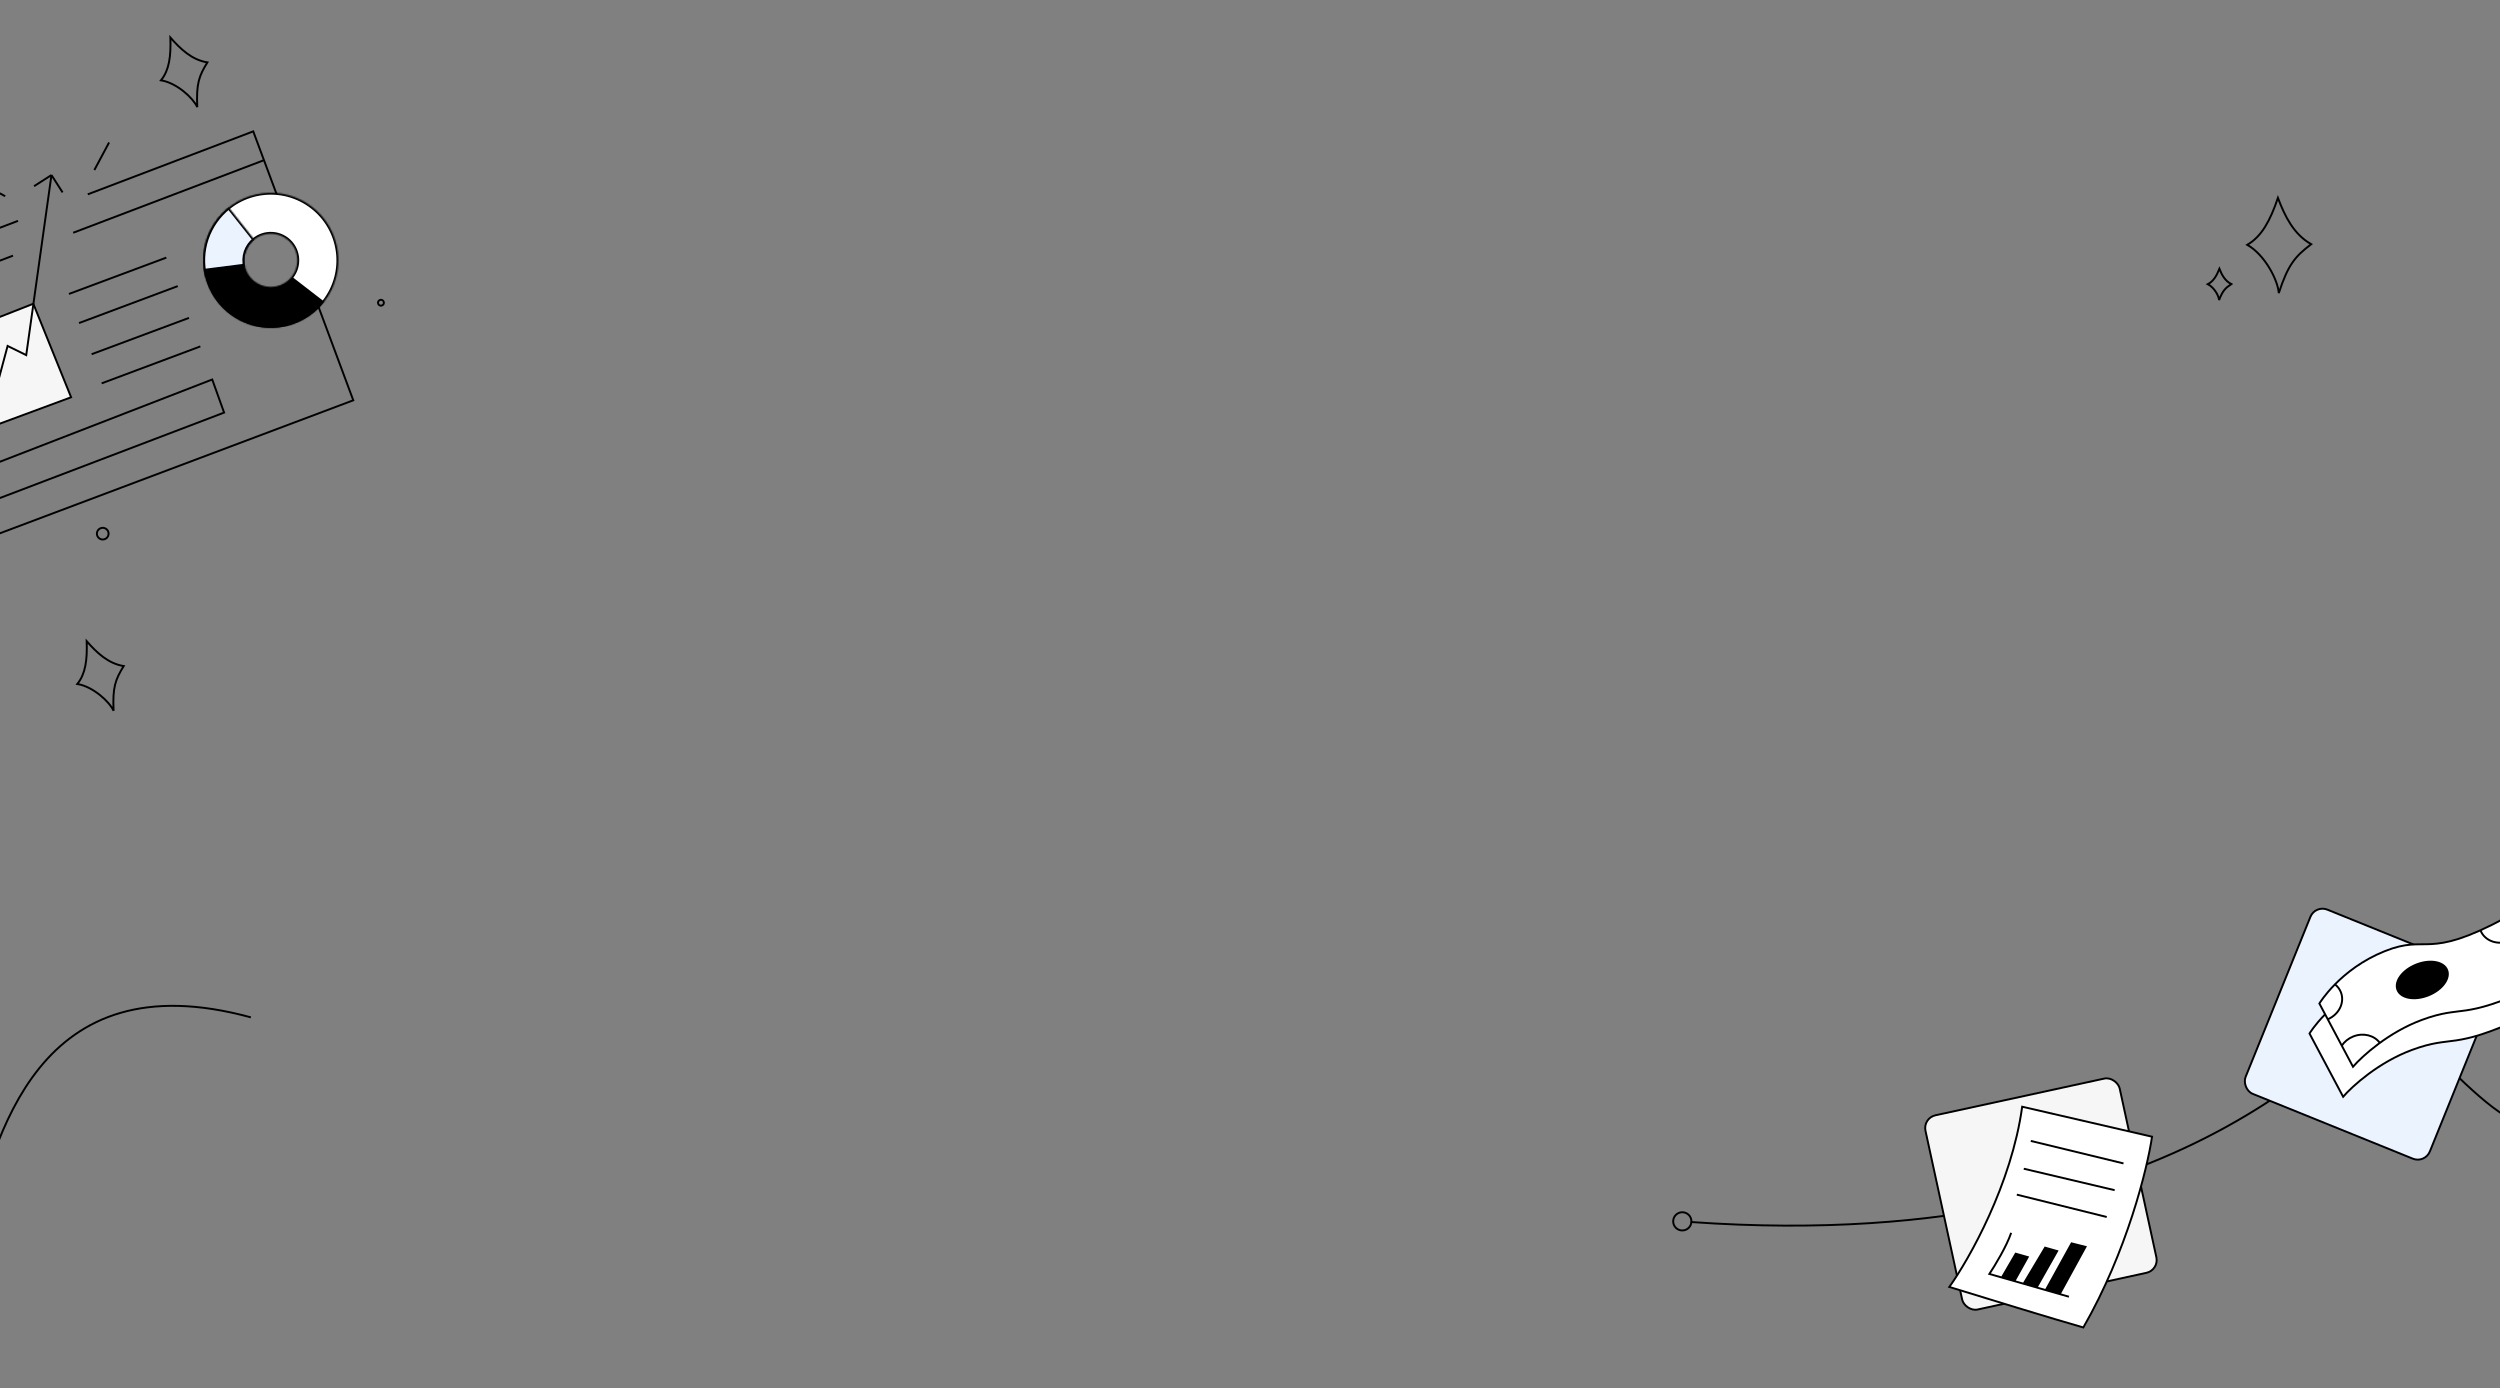 <svg width="1920" height="1066" viewBox="0 0 1920 1066" fill="none" xmlns="http://www.w3.org/2000/svg">
<rect x="0" y="0" width="1920" height="1066" fill="#808080" stroke="none"/>
<path d="M1695.62 218.239C1699.74 216.131 1702.18 212.235 1704.52 206.465C1706.36 211.065 1708.73 215.636 1713.64 218.187C1709.04 221.261 1707.03 223.252 1704.25 230.458C1704.06 227.177 1700.53 220.789 1695.62 218.239Z" stroke="black" stroke-width="1.5"/>
<path d="M1725.91 188.029C1737.02 181.53 1743.43 169.614 1749.45 151.986C1754.74 165.972 1761.47 179.859 1774.99 187.542C1762.64 196.996 1757.28 203.101 1750.11 225.111C1749.43 215.115 1739.44 195.712 1725.91 188.029Z" stroke="black" stroke-width="1.5"/>
<path d="M2190.86 664.857C2027.13 620.093 1994.2 755.299 1973.86 837.857C1953.52 920.415 1867.97 797.683 1835.36 777.857C1815.22 767.935 1701 967.001 1298.5 938.501" stroke="black" stroke-width="1.5"/>
<circle cx="1292" cy="938" r="7" stroke="black" stroke-width="1.5"/>
<rect x="1476.64" y="858.661" width="152.646" height="152.646" rx="10" transform="rotate(-12.262 1476.64 858.661)" fill="#F6F6F6" stroke="black" stroke-width="1.5"/>
<rect x="1778.15" y="694.856" width="152.646" height="152.646" rx="10" transform="rotate(22.042 1778.15 694.856)" fill="#EBF3FF" stroke="black" stroke-width="1.5"/>
<path d="M1652.77 872.991L1553.04 849.958C1544.86 909.5 1512.32 967.048 1497.08 988.379C1522.15 996.126 1577.83 1013.2 1600 1019.5C1633.48 961.231 1649.13 897.548 1652.77 872.991Z" fill="white" stroke="black" stroke-width="1.5"/>
<path d="M1601.67 957.612L1581.83 993.85L1571.18 990.8L1564.07 988.767L1554.13 985.921L1547.03 983.887L1537.44 981.142L1548.08 962.842L1557.32 965.469L1547.03 983.887L1554.13 985.921L1570.66 958.213L1579.89 960.84L1564.07 988.767L1571.18 990.8L1591 954.913L1601.67 957.612Z" fill="black"/>
<path d="M1544.57 946.812C1541.17 957.018 1532 972.121 1527.85 978.398L1537.44 981.142M1588.94 995.884L1581.83 993.85M1581.83 993.85L1601.67 957.612L1591 954.913L1571.18 990.8M1581.83 993.85L1571.18 990.8M1571.18 990.8L1564.07 988.767M1564.07 988.767L1579.89 960.84L1570.66 958.213L1554.13 985.921M1564.07 988.767L1554.13 985.921M1554.13 985.921L1547.03 983.887M1547.03 983.887L1557.32 965.469L1548.08 962.842L1537.44 981.142M1547.03 983.887L1537.44 981.142" stroke="black" stroke-width="1.5"/>
<path d="M1559.65 876.233L1630.84 893.507" stroke="black" stroke-width="1.5"/>
<path d="M1554.25 897.578L1624.04 914.061" stroke="black" stroke-width="1.5"/>
<path d="M1548.92 917.487L1617.96 934.652" stroke="black" stroke-width="1.5"/>
<path d="M1799.52 842.31L1773.7 793.738C1773.7 793.738 1789.43 767.387 1823.88 753.569C1857.43 740.111 1855.27 760.981 1916.71 727.889L1938.18 781.364C1882.17 807.012 1884.52 794.495 1852.43 806.327C1826.76 815.793 1806.46 834.26 1799.52 842.31Z" fill="white" stroke="black" stroke-width="1.5"/>
<path d="M1807.1 819.266L1781.28 770.694C1781.28 770.694 1797.02 744.343 1831.46 730.525C1865.01 717.067 1862.86 737.937 1924.3 704.845L1945.77 758.32C1889.76 783.969 1892.1 771.451 1860.02 783.283C1834.35 792.749 1814.05 811.216 1807.1 819.266Z" fill="white" stroke="black" stroke-width="1.5"/>
<ellipse cx="1860.33" cy="752.614" rx="20.511" ry="12.697" transform="rotate(-21.879 1860.33 752.614)" fill="black" stroke="black" stroke-width="1.5"/>
<path d="M1905.08 714.647C1908.29 722.656 1918.2 726.216 1927.21 722.598C1928.46 722.097 1929.62 721.486 1930.69 720.783" stroke="black" stroke-width="1.5"/>
<path d="M1793.29 756.025C1795.25 757.552 1796.81 759.551 1797.77 761.948C1800.94 769.835 1796.43 779.097 1787.69 782.832" stroke="black" stroke-width="1.5"/>
<path d="M1798.49 803.058C1800.49 800.056 1803.49 797.54 1807.25 796.032C1815.04 792.902 1823.51 795.143 1827.74 800.989" stroke="black" stroke-width="1.5"/>
<path d="M1939.72 743.253C1938.46 743.486 1937.2 743.849 1935.95 744.35C1926.94 747.968 1922.24 757.393 1925.46 765.402C1925.65 765.868 1925.86 766.319 1926.09 766.755" stroke="black" stroke-width="1.5"/>
<path d="M25.585 233.277L-72.671 271.87L-46.629 342.572L54.599 305.09L25.585 233.277Z" fill="#F6F6F6" stroke="black" stroke-width="1.5"/>
<path d="M-43.67 330.131L-34.597 301.353L-6.93 313.397L5.841 265.682L20.139 272.724L39.525 134.433M39.525 134.433L48.074 147.791M39.525 134.433L26.167 142.982M72.466 130.591L83.772 109.421M3.987 150.691L-17.182 139.385" stroke="black" stroke-width="1.5"/>
<path d="M67.404 149.237L194.49 100.89L202.721 123.019M13.84 169.615L-117.447 219.56L-109.114 241.643M-109.114 241.643L-40.068 424.611L271.313 307.426L202.721 123.019M-109.114 241.643L9.99 196.335M202.721 123.019L56.204 178.755" stroke="black" stroke-width="1.5"/>
<path d="M123.644 61.686C129.949 53.885 131.333 43.396 130.857 28.825C138.567 37.636 147.298 45.982 159.272 47.922C152.876 58.229 150.654 64.171 151.503 82.268C148.249 75.124 135.618 63.626 123.644 61.686Z" stroke="black" stroke-width="1.5"/>
<path d="M59.372 525.305C65.677 517.504 67.061 507.015 66.586 492.444C74.296 501.255 83.027 509.602 95.001 511.541C88.605 521.848 86.382 527.79 87.231 545.887C83.978 538.743 71.346 527.245 59.372 525.305Z" stroke="black" stroke-width="1.5"/>
<path d="M52.958 225.737L127.742 197.835" stroke="black" stroke-width="1.5"/>
<path d="M60.68 248.099L136.484 219.732" stroke="black" stroke-width="1.5"/>
<path d="M70.35 272.036L145.133 244.134" stroke="black" stroke-width="1.5"/>
<path d="M78.071 294.398L153.875 266.032" stroke="black" stroke-width="1.5"/>
<path d="M-26.357 392.487L-36.028 368.55L162.99 291.454L172.105 316.877L-26.357 392.487Z" stroke="black" stroke-width="1.5"/>
<circle cx="292.567" cy="232.504" r="2.243" transform="rotate(-24.489 292.567 232.504)" stroke="black" stroke-width="1.5"/>
<circle cx="78.903" cy="409.853" r="4.486" transform="rotate(-24.489 78.903 409.853)" stroke="black" stroke-width="1.5"/>
<mask id="path-32-inside-1_1901_995" fill="white">
<path d="M176.211 241.008C153.523 223.471 149.347 190.862 166.884 168.173C184.421 145.485 217.031 141.309 239.719 158.846C262.407 176.384 266.583 208.993 249.046 231.682C231.509 254.37 198.899 258.546 176.211 241.008ZM220.409 183.828C211.518 176.956 198.739 178.592 191.866 187.483C184.993 196.375 186.63 209.154 195.521 216.027C204.412 222.899 217.191 221.263 224.064 212.372C230.937 203.48 229.3 190.701 220.409 183.828Z"/>
</mask>
<path d="M176.211 241.008C153.523 223.471 149.347 190.862 166.884 168.173C184.421 145.485 217.031 141.309 239.719 158.846C262.407 176.384 266.583 208.993 249.046 231.682C231.509 254.37 198.899 258.546 176.211 241.008ZM220.409 183.828C211.518 176.956 198.739 178.592 191.866 187.483C184.993 196.375 186.63 209.154 195.521 216.027C204.412 222.899 217.191 221.263 224.064 212.372C230.937 203.48 229.3 190.701 220.409 183.828Z" fill="white" stroke="black" stroke-width="3" mask="url(#path-32-inside-1_1901_995)"/>
<mask id="path-33-inside-2_1901_995" fill="white">
<path d="M175.72 159.231C167.877 165.445 161.997 173.792 158.787 183.269C155.577 192.745 155.173 202.948 157.625 212.648L188.248 204.91C187.288 201.11 187.446 197.114 188.703 193.403C189.961 189.691 192.264 186.421 195.335 183.988L175.72 159.231Z"/>
</mask>
<path d="M175.72 159.231C167.877 165.445 161.997 173.792 158.787 183.269C155.577 192.745 155.173 202.948 157.625 212.648L188.248 204.91C187.288 201.11 187.446 197.114 188.703 193.403C189.961 189.691 192.264 186.421 195.335 183.988L175.72 159.231Z" fill="#EBF3FF" stroke="black" stroke-width="3" mask="url(#path-33-inside-2_1901_995)"/>
<path d="M156.463 206.523C157.767 216.709 162.063 226.279 168.807 234.024C175.55 241.769 184.439 247.34 194.349 250.033C204.259 252.726 214.745 252.42 224.481 249.153C234.217 245.887 242.766 239.807 249.046 231.682L224.649 212.823C222.098 216.123 218.626 218.592 214.672 219.919C210.718 221.245 206.46 221.37 202.435 220.276C198.411 219.182 194.801 216.92 192.062 213.775C189.323 210.629 187.579 206.743 187.049 202.606L156.463 206.523Z" fill="black"/>
<path d="M192.676 781.341C28.943 736.577 -3.984 871.783 -24.323 954.341C-44.663 1036.9 -130.217 914.167 -162.824 894.341C-182.962 884.418 -327.324 1073.84 -578.824 1060.34" stroke="black" stroke-width="1.5"/>
</svg>
